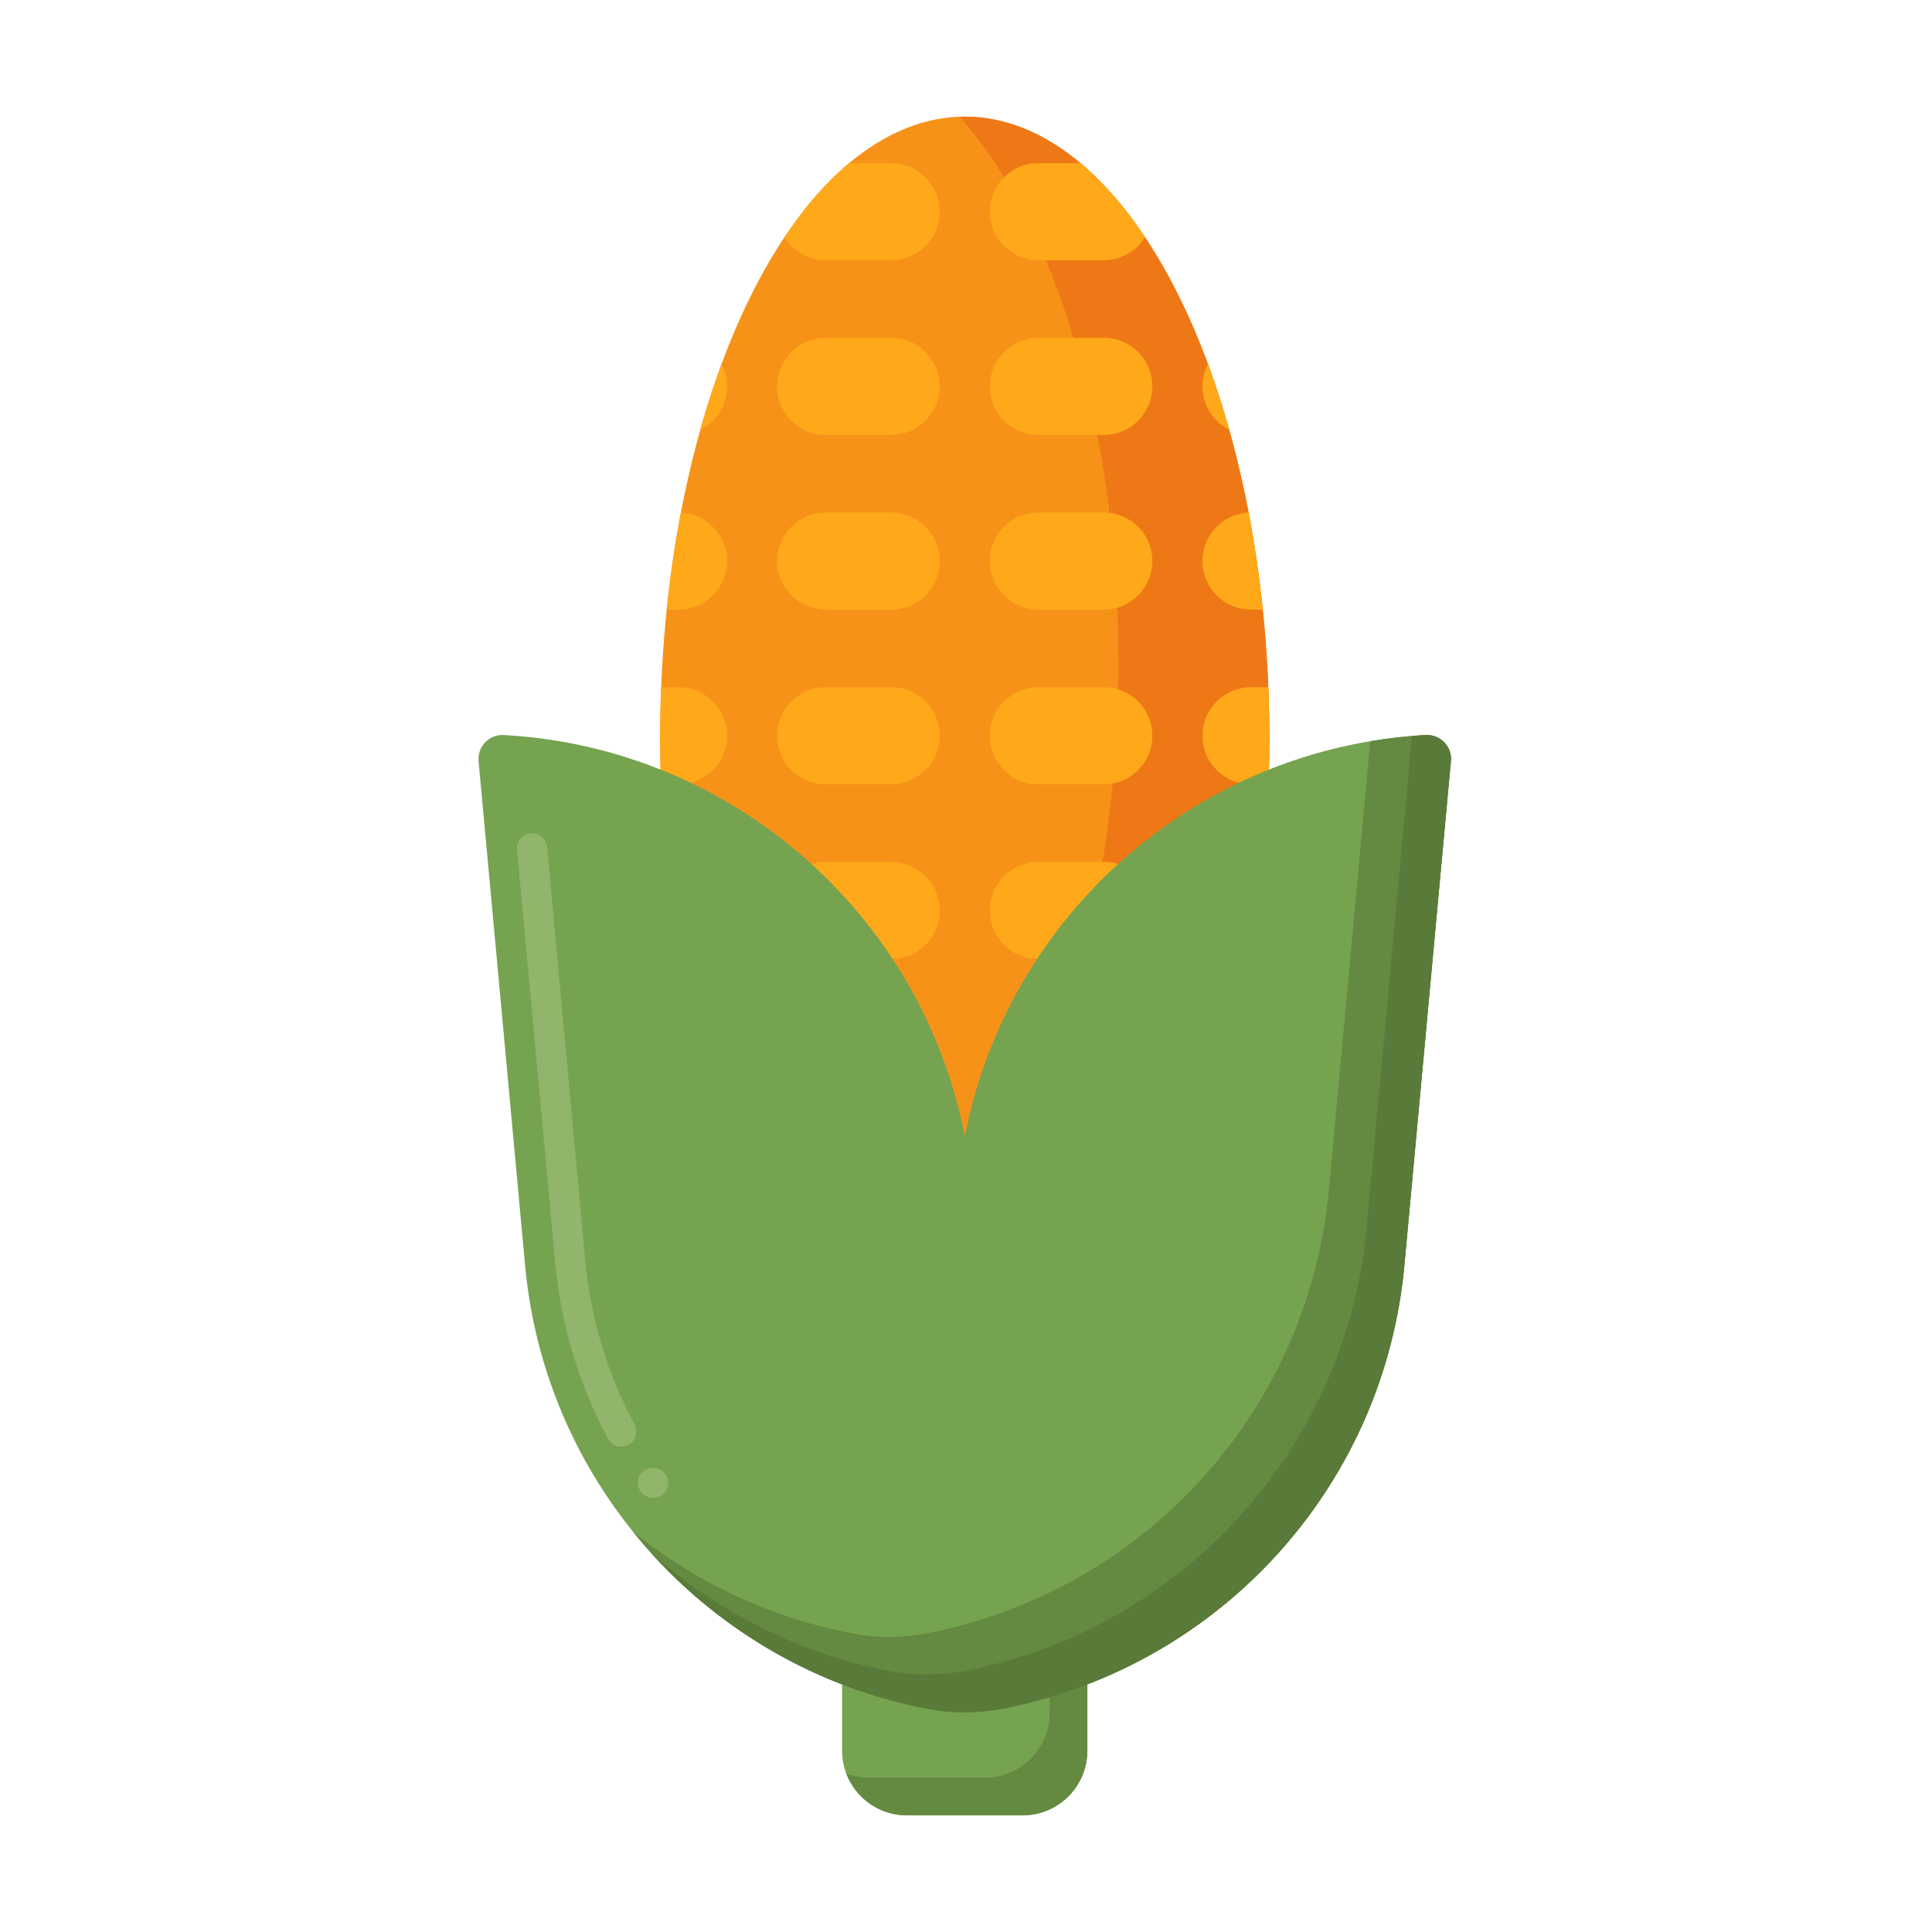 <svg id="Layer_1" enable-background="new 0 0 256 256" height="512" viewBox="0 0 256 256" width="512" xmlns="http://www.w3.org/2000/svg"><g><g><g><g><g><g><path d="m135.5 240.545h-15.335c-4.74 0-8.582-3.842-8.582-8.582v-10.379h32.499v10.379c0 4.739-3.842 8.582-8.582 8.582z" fill="#76a34f"/></g></g></g></g></g><g><g><path d="m139.082 221.583v5.379c0 4.74-3.842 8.582-8.582 8.582h-15.334c-1.067 0-2.089-.195-3.031-.551 1.225 3.244 4.358 5.551 8.031 5.551h15.334c4.74 0 8.582-3.843 8.582-8.582v-10.379z" fill="#648940"/></g></g><g><g><g><g><g><ellipse cx="127.833" cy="97.846" fill="#f79219" rx="40.365" ry="82.391"/></g></g></g></g></g><g><g><path d="m127.833 15.455c-.233 0-.466.004-.699.012 12.549 13.972 21.063 41.146 21.063 72.378 0 45.027-17.696 81.617-39.666 82.378 5.734 6.384 12.31 10.012 19.301 10.012 22.293 0 40.365-36.887 40.365-82.391 0-45.501-18.072-82.389-40.364-82.389z" fill="#ef7816"/></g></g><g><g><g><path d="m162.88 56.945c-.851-3.033-1.794-5.944-2.821-8.719-.464.888-.726 1.899-.726 2.97 0 2.515 1.444 4.692 3.547 5.749z" fill="#ffa91a"/></g></g><g><g><path d="m146.257 67.915h-8.672c-3.551 0-6.43 2.879-6.43 6.43 0 3.552 2.879 6.431 6.43 6.431h8.672c3.551 0 6.43-2.879 6.43-6.431.001-3.551-2.878-6.43-6.43-6.43z" fill="#ffa91a"/></g></g><g><g><path d="m146.257 91.064h-8.672c-3.551 0-6.43 2.879-6.43 6.43s2.879 6.43 6.43 6.43h8.672c3.551 0 6.43-2.879 6.43-6.43.001-3.551-2.878-6.43-6.43-6.43z" fill="#ffa91a"/></g></g><g><g><path d="m165.763 114.213c-3.551 0-6.43 2.879-6.43 6.431 0 3.491 2.783 6.333 6.251 6.428.769-4.137 1.38-8.433 1.817-12.858h-1.638z" fill="#ffa91a"/></g></g><g><g><path d="m146.257 44.766h-8.672c-3.551 0-6.43 2.879-6.43 6.43s2.879 6.43 6.43 6.43h8.672c3.551 0 6.43-2.879 6.43-6.43.001-3.551-2.878-6.43-6.43-6.43z" fill="#ffa91a"/></g></g><g><g><path d="m152.688 120.643c0-3.552-2.879-6.431-6.43-6.431h-8.672c-3.551 0-6.43 2.879-6.43 6.431 0 3.551 2.879 6.43 6.43 6.43h8.672c3.551.001 6.43-2.878 6.43-6.43z" fill="#ffa91a"/></g></g><g><g><path d="m131.155 28.047c0 3.552 2.879 6.431 6.43 6.431h8.672c2.309 0 4.334-1.217 5.467-3.045-2.625-3.941-5.493-7.25-8.549-9.816h-5.59c-3.551-.001-6.43 2.878-6.43 6.43z" fill="#ffa91a"/></g></g><g><g><path d="m159.333 74.345c0 3.552 2.879 6.431 6.43 6.431h1.567c-.457-4.426-1.088-8.721-1.877-12.853-3.407.162-6.12 2.975-6.12 6.422z" fill="#ffa91a"/></g></g><g><g><path d="m165.763 103.925h2.326c.072-2.007.108-4.034.108-6.079 0-2.284-.045-4.545-.135-6.782h-2.3c-3.551 0-6.43 2.879-6.43 6.43.001 3.551 2.88 6.431 6.431 6.431z" fill="#ffa91a"/></g></g><g><g><path d="m118.08 91.064h-8.672c-3.551 0-6.43 2.879-6.43 6.43s2.879 6.43 6.43 6.43h8.672c3.551 0 6.43-2.879 6.43-6.43s-2.879-6.43-6.43-6.43z" fill="#ffa91a"/></g></g><g><g><path d="m96.333 120.643c0-3.552-2.879-6.431-6.43-6.431h-1.638c.437 4.425 1.047 8.721 1.817 12.858 3.468-.094 6.251-2.935 6.251-6.427z" fill="#ffa91a"/></g></g><g><g><path d="m90.213 67.922c-.789 4.133-1.421 8.427-1.877 12.853h1.567c3.551 0 6.43-2.879 6.43-6.431 0-3.446-2.713-6.259-6.12-6.422z" fill="#ffa91a"/></g></g><g><g><path d="m103.941 31.432c1.134 1.828 3.159 3.045 5.468 3.045h8.672c3.551 0 6.43-2.879 6.43-6.431 0-3.551-2.879-6.43-6.43-6.43h-5.59c-3.057 2.566-5.925 5.875-8.55 9.816z" fill="#ffa91a"/></g></g><g><g><path d="m124.51 120.643c0-3.552-2.879-6.431-6.43-6.431h-8.672c-3.551 0-6.43 2.879-6.43 6.431 0 3.551 2.879 6.43 6.43 6.43h8.672c3.551.001 6.43-2.878 6.43-6.43z" fill="#ffa91a"/></g></g><g><g><path d="m96.333 97.494c0-3.551-2.879-6.43-6.43-6.43h-2.3c-.089 2.236-.135 4.498-.135 6.782 0 2.044.037 4.072.108 6.079h2.326c3.552 0 6.431-2.88 6.431-6.431z" fill="#ffa91a"/></g></g><g><g><path d="m96.333 51.196c0-1.071-.263-2.082-.726-2.97-1.027 2.775-1.97 5.686-2.821 8.719 2.103-1.057 3.547-3.234 3.547-5.749z" fill="#ffa91a"/></g></g><g><g><path d="m118.08 67.915h-8.672c-3.551 0-6.43 2.879-6.43 6.43 0 3.552 2.879 6.431 6.43 6.431h8.672c3.551 0 6.43-2.879 6.43-6.431 0-3.551-2.879-6.43-6.43-6.43z" fill="#ffa91a"/></g></g><g><g><path d="m118.08 44.766h-8.672c-3.551 0-6.43 2.879-6.43 6.43s2.879 6.43 6.43 6.43h8.672c3.551 0 6.43-2.879 6.43-6.43s-2.879-6.43-6.43-6.43z" fill="#ffa91a"/></g></g></g><g><g><path d="m186.089 167.65 6.163-66.792c.178-1.93-1.407-3.57-3.343-3.463-30.191 1.662-55.299 23.693-61.065 53.13-5.767-29.437-30.895-51.469-61.088-53.13-1.936-.107-3.521 1.533-3.343 3.463l6.163 66.792c2.682 29.466 24.718 53.327 53.339 58.779 4.061.807 8.254.498 12.249-.511 27.557-6.356 48.287-29.638 50.925-58.268z" fill="#76a34f"/></g></g><g><path d="m188.909 97.395c-2.482.136-4.93.412-7.336.817l-5.484 59.438c-2.638 28.631-23.368 51.912-50.925 58.268-3.995 1.009-8.188 1.318-12.249.511-10.854-2.067-20.76-6.783-29.024-13.447 9.628 11.94 23.337 20.459 39.024 23.447 4.061.807 8.254.498 12.249-.511 27.557-6.356 48.287-29.637 50.925-58.268l6.163-66.792c.178-1.93-1.407-3.569-3.343-3.463z" fill="#648940"/></g><g><path d="m188.909 97.395c-.606.033-1.209.076-1.811.125l-6.01 65.129c-2.638 28.631-23.368 51.912-50.925 58.268-3.995 1.009-8.188 1.318-12.249.511-12.061-2.298-22.953-7.865-31.72-15.743 9.455 10.519 22.245 17.985 36.72 20.743 4.061.807 8.254.498 12.249-.511 27.557-6.356 48.287-29.637 50.925-58.268l6.163-66.792c.179-1.929-1.406-3.568-3.342-3.462z" fill="#5a7a39"/></g><g><g><path d="m86.53 198.48c-.64 0-1.25-.32-1.63-.84-.31-.43-.43-.96-.34-1.49.08-.53.37-.99.8-1.3.87-.62 2.17-.4 2.79.46.65.9.44 2.15-.45 2.79-.35.25-.75.38-1.17.38zm-4.22-6.79c-.74 0-1.42-.41-1.76-1.06-3.89-7.3-6.24-15.15-6.99-23.35l-5.05-54.69c-.1-1.1.71-2.07 1.81-2.17s2.07.71 2.18 1.81l5.04 54.69c.7 7.66 2.9 15 6.53 21.83.52.97.15 2.18-.82 2.7-.29.16-.61.24-.94.24z" fill="#91b56b"/></g></g><g><g><g><path d="m127.84 150.507c-.002-.012-.005-.025-.007-.037.002.019.004.037.006.056 0-.007.001-.013.001-.019z" fill="#27c1e6"/></g></g></g><g><g><g><path d="m127.842 150.518c-.003-.016-.006-.032-.01-.049.003.019.006.037.009.056.001-.002.001-.005.001-.007z" fill="#009add"/></g></g></g><g><g><g><path d="m129.356 150.516c-.003-.016-.007-.031-.01-.047.003.019.006.037.008.056.001-.003.001-.006.002-.009z" fill="#009add"/></g></g></g></g></svg>